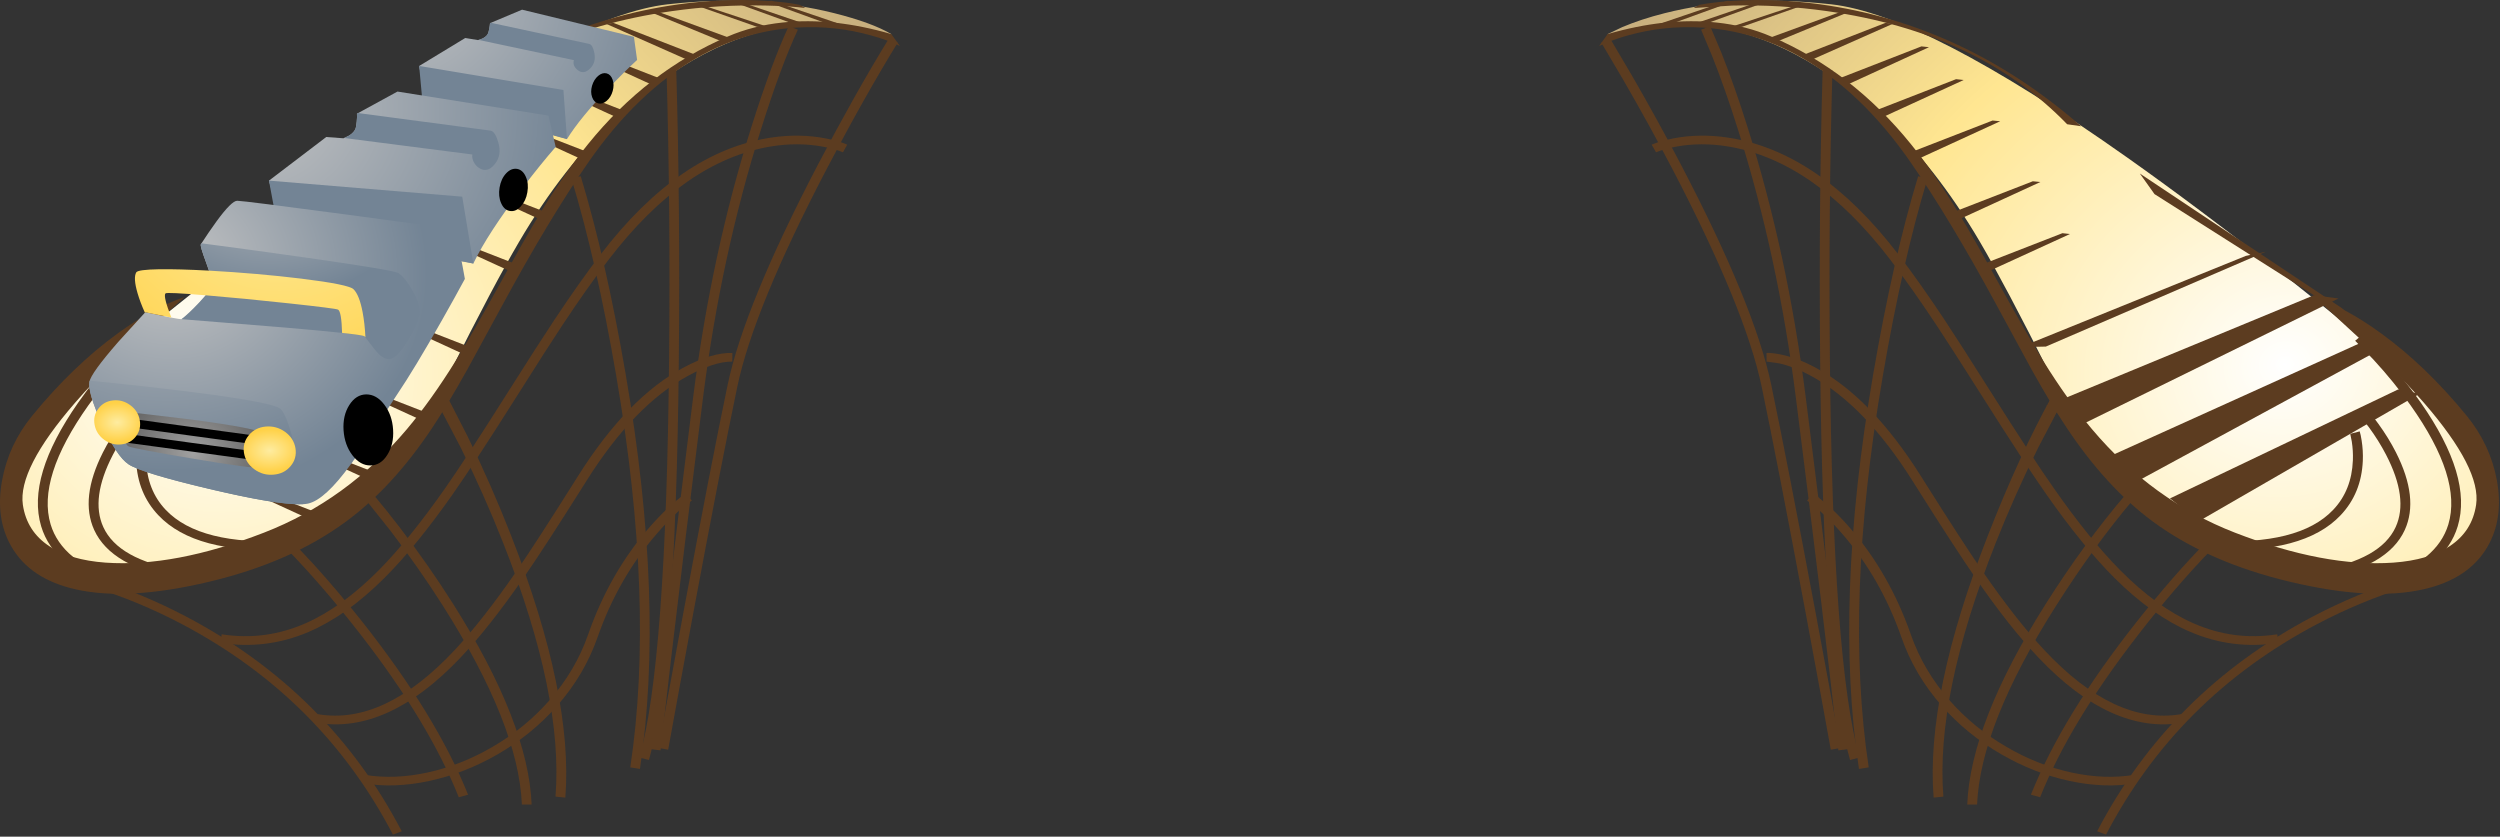 <?xml version="1.0"?>
<!DOCTYPE svg PUBLIC "-//W3C//DTD SVG 1.1//EN" "http://www.w3.org/Graphics/SVG/1.1/DTD/svg11.dtd">
<svg version='1.1' width='995px' height='333px' xmlns='http://www.w3.org/2000/svg' xmlns:xlink='http://www.w3.org/1999/xlink'>
	<rect width="100%" height="100%" fill="#333333" stroke="none"/>
	<defs>
		<radialGradient id="grad0" gradientUnits="userSpaceOnUse" cx="0.0" cy="0.0" r=".5" gradientTransform="matrix(-1143.1 194.275 -170.8 -1005.5 1256.35 281.85)">
		<stop offset="0%" stop-color="#FFFFFF"/>
		<stop offset="41.961%" stop-color="#FFE691"/>
		<stop offset="100%" stop-color="#9D846F"/>
		</radialGradient>
		<radialGradient id="grad1" gradientUnits="userSpaceOnUse" cx="0.0" cy="0.0" r=".5" gradientTransform="matrix(1143.1 194.275 170.8 -1005.5 115.35 281.85)">
		<stop offset="0%" stop-color="#FFFFFF"/>
		<stop offset="41.961%" stop-color="#FFE691"/>
		<stop offset="100%" stop-color="#9D846F"/>
		</radialGradient>
		<radialGradient id="grad2" gradientUnits="userSpaceOnUse" cx="0.0" cy="0.0" r=".5" gradientTransform="matrix(329.6 56.025 49.25 -289.95 211.25 71.9)">
		<stop offset="0%" stop-color="#C4C4C4"/>
		<stop offset="100%" stop-color="#738495"/>
		</radialGradient>
		<radialGradient id="grad3" gradientUnits="userSpaceOnUse" cx="0.0" cy="0.0" r=".5" gradientTransform="matrix(126.6 21.525 18.925 -111.35 227.1 50.95)">
		<stop offset="0%" stop-color="#C4C4C4"/>
		<stop offset="100%" stop-color="#738495"/>
		</radialGradient>
		<radialGradient id="grad4" gradientUnits="userSpaceOnUse" cx="0.0" cy="0.0" r=".5" gradientTransform="matrix(153.375 26.075 22.925 -134.925 172.9 31.7)">
		<stop offset="0%" stop-color="#C4C4C4"/>
		<stop offset="100%" stop-color="#738495"/>
		</radialGradient>
		<radialGradient id="grad5" gradientUnits="userSpaceOnUse" cx="0.0" cy="0.0" r=".5" gradientTransform="matrix(360.3 61.25 53.85 -316.95 134.5 137.1)">
		<stop offset="0%" stop-color="#C4C4C4"/>
		<stop offset="100%" stop-color="#738495"/>
		</radialGradient>
		<radialGradient id="grad6" gradientUnits="userSpaceOnUse" cx="0.0" cy="0.0" r=".5" gradientTransform="matrix(126.6 21.525 18.925 -111.35 227.1 50.95)">
		<stop offset="0%" stop-color="#C4C4C4"/>
		<stop offset="100%" stop-color="#738495"/>
		</radialGradient>
		<radialGradient id="grad7" gradientUnits="userSpaceOnUse" cx="0.0" cy="0.0" r=".5" gradientTransform="matrix(153.375 26.075 22.925 -134.925 172.9 31.7)">
		<stop offset="0%" stop-color="#C4C4C4"/>
		<stop offset="100%" stop-color="#738495"/>
		</radialGradient>
		<radialGradient id="grad8" gradientUnits="userSpaceOnUse" cx="0.0" cy="0.0" r=".5" gradientTransform="matrix(282.475 48 42.225 -248.475 92 226.15)">
		<stop offset="0%" stop-color="#C4C4C4"/>
		<stop offset="100%" stop-color="#738495"/>
		</radialGradient>
		<radialGradient id="grad9" gradientUnits="userSpaceOnUse" cx="0.0" cy="0.0" r=".5" gradientTransform="matrix(296.2 50.35 44.275 -260.55 87 207.25)">
		<stop offset="0%" stop-color="#C4C4C4"/>
		<stop offset="100%" stop-color="#738495"/>
		</radialGradient>
		<radialGradient id="grad10" gradientUnits="userSpaceOnUse" cx="0.0" cy="0.0" r=".5" gradientTransform="matrix(187.8 31.925 28.075 -165.175 144.5 161.25)">
		<stop offset="0%" stop-color="#C4C4C4"/>
		<stop offset="100%" stop-color="#738495"/>
		</radialGradient>
		<radialGradient id="grad11" gradientUnits="userSpaceOnUse" cx="0.0" cy="0.0" r=".5" gradientTransform="matrix(286.45 48.675 42.8 -251.975 150.2 181.5)">
		<stop offset="0%" stop-color="#FEECA0"/>
		<stop offset="100%" stop-color="#FFD147"/>
		</radialGradient>
		<radialGradient id="grad12" gradientUnits="userSpaceOnUse" cx="0.0" cy="0.0" r=".5" gradientTransform="matrix(211.7 35.975 31.625 -186.2 105.75 330.35)">
		<stop offset="0.392%" stop-color="#A0A0A0"/>
		<stop offset="100%" stop-color="#000000"/>
		</radialGradient>
		<radialGradient id="grad13" gradientUnits="userSpaceOnUse" cx="0.0" cy="0.0" r=".5" gradientTransform="matrix(32.95 3.85 5.95 -23.25 148 328.85)">
		<stop offset="0%" stop-color="#FEECA0"/>
		<stop offset="100%" stop-color="#FFD147"/>
		</radialGradient>
		<radialGradient id="grad14" gradientUnits="userSpaceOnUse" cx="0.0" cy="0.0" r=".5" gradientTransform="matrix(28.9 3.55 5.175 -21.3 64.3 313.35)">
		<stop offset="0%" stop-color="#FEECA0"/>
		<stop offset="100%" stop-color="#FFD147"/>
		</radialGradient>
	</defs>
	<g transform="translate(-0.014,-59.079)">
		<path d="M 1341.1 393.8 Q 1332.9 396.8 1324.4 400.1 Q 1306.4 402.95 1282.35 399.95 Q 1260.05 397.15 1236.45 389.9 Q 1195.95 377.5 1167.65 348.25 Q 1146.5 326.45 1124.7 285.7 Q 1100.9 238.25 1086.85 214.25 Q 1062.4 172.65 1033.3 145.9 Q 985.25 101.7 937.95 95.75 Q 908.2 92 884.25 103.2 L 882.5 100.2 L 890.45 96.4 Q 900.95 91.95 913.9 88.7 Q 955.25 78.3 1005.2 83.85 Q 1056.85 89.6 1167.7 167.95 Q 1207.25 195.9 1257.45 235.35 Q 1272.15 246.95 1332 295.05 Q 1340.05 301.45 1346.85 308.2 Q 1373.75 355.45 1360.35 379.55 Q 1354.95 385.5 1347.5 390.25 Z" transform="translate(0.05,0) scale(0.725,0.725)" fill="url(#grad0)"/>
		<path d="M 915.3 95.35 L 906.95 95.95 L 948.1 81.95 L 951.8 82.1 Z" transform="translate(0.05,0) scale(0.725,0.725)" fill="#5C3C20"/>
		<path d="M 967.2 81.9 L 970.7 82.1 L 935.95 94.65 L 928.05 95.25 Z" transform="translate(0.05,0) scale(0.725,0.725)" fill="#5C3C20"/>
		<path d="M 986.45 84.25 L 989.8 84.4 L 956.25 96.2 L 948.6 96.8 Z" transform="translate(0.05,0) scale(0.725,0.725)" fill="#5C3C20"/>
		<path d="M 1011.5 87.6 L 1015.25 87.9 L 975.2 104.4 L 970.05 102.75 Z" transform="translate(0.05,0) scale(0.725,0.725)" fill="#5C3C20"/>
		<path d="M 1035 94.05 L 1039.15 94.5 L 994.95 114.1 L 989.15 111.9 Z" transform="translate(0.05,0) scale(0.725,0.725)" fill="#5C3C20"/>
		<path d="M 1014.3 127.85 L 1008.9 124.8 L 1054.75 106.95 L 1058.9 107.4 Z" transform="translate(0.05,0) scale(0.725,0.725)" fill="#5C3C20"/>
		<path d="M 1033.3 145.9 L 1027.9 142.8 L 1073.75 124.95 L 1077.95 125.4 Z" transform="translate(0.05,0) scale(0.725,0.725)" fill="#5C3C20"/>
		<path d="M 1093.8 147.65 L 1098 148.05 L 1053.35 168.55 L 1047.95 165.45 Z" transform="translate(0.05,0) scale(0.725,0.725)" fill="#5C3C20"/>
		<path d="M 1091.65 230.4 L 1086.3 227.35 L 1132.15 209.5 L 1136.3 209.95 Z" transform="translate(0.05,0) scale(0.725,0.725)" fill="#5C3C20"/>
		<path d="M 1123.05 271.75 L 1109.2 272.05 L 1232.85 221.95 L 1243.8 219.65 Z" transform="translate(0.05,0) scale(0.725,0.725)" fill="#5C3C20"/>
		<path d="M 1270.25 243.55 L 1283.7 245.35 L 1140.85 315.5 L 1123.25 304.3 Z" transform="translate(0.05,0) scale(0.725,0.725)" fill="#5C3C20"/>
		<path d="M 1297.4 269 L 1310.35 271.3 L 1175.15 344.65 L 1158.05 332 Z" transform="translate(0.05,0) scale(0.725,0.725)" fill="#5C3C20"/>
		<path d="M 1316.5 295.25 L 1328.25 297.65 L 1206.9 367.7 L 1191.2 355.1 Z" transform="translate(0.05,0) scale(0.725,0.725)" fill="#5C3C20"/>
		<path d="M 1115.9 181 L 1120.05 181.4 L 1075.45 201.9 L 1070.05 198.8 Z" transform="translate(0.05,0) scale(0.725,0.725)" fill="#5C3C20"/>
		<path d="M 1182.7 188.05 L 1174.65 176.75 L 1285.7 250.75 L 1293.75 258.5 Z" transform="translate(0.05,0) scale(0.725,0.725)" fill="#5C3C20"/>
		<path d="M 1142.45 150.8 L 1134.75 149.7 Q 1086 99.35 1002.95 87.6 Q 977 83.9 950.75 84.55 L 929.65 85.9 L 932.75 84.15 L 937.55 83.35 Q 943.8 82.45 951.05 81.95 Q 974.3 80.45 999.05 83.85 Q 1078.2 94.75 1142.45 150.8 Z" transform="translate(0.05,0) scale(0.725,0.725)" fill="#5C3C20"/>
		<path d="M 1308 276.6 Q 1319.85 289.55 1328.9 302.55 Q 1357.35 343.3 1349.15 370.4 Q 1342.2 393.45 1309 404 L 1307.4 399.55 Q 1337.85 389.8 1344 369.4 Q 1351.65 343.95 1323.25 303.95 Q 1314.35 291.35 1302.85 278.85 Q 1293 268.7 1292.85 268.55 L 1296.85 265.2 Q 1301.8 269.85 1308 276.6 Z" transform="translate(0.05,0) scale(0.725,0.725)" fill="#5C3C20"/>
		<path d="M 1315.25 329.85 Q 1328 355 1320.1 372.4 Q 1310.75 392.9 1273.6 399.25 L 1272.8 394.55 Q 1306.9 388.75 1315.1 370.8 Q 1322.25 355.05 1309.8 331.1 Q 1305.9 323.55 1300.45 316.1 Q 1295.8 310.1 1295.7 310 L 1299.95 306.95 Q 1302.5 309.85 1305.45 313.95 Q 1311.2 321.85 1315.25 329.85 Z" transform="translate(0.05,0) scale(0.725,0.725)" fill="#5C3C20"/>
		<path d="M 1297.05 334.55 Q 1296.25 352.3 1284.9 364.3 Q 1264.6 385.8 1214.05 383.1 Q 1194.05 403.7 1173.6 430.15 Q 1136.1 478.5 1119.9 519.15 L 1114.85 517.75 Q 1132.2 474.3 1173.05 422.65 Q 1193.55 396.8 1211 379.15 L 1211.9 378.2 L 1213.25 378.3 Q 1262.05 381.15 1280.8 361.35 Q 1290.95 350.65 1291.6 334.2 Q 1291.8 329 1291 323.85 Q 1290.2 319.7 1290.15 319.65 L 1295.35 318.3 Q 1295.9 320.05 1296.4 323.25 Q 1297.3 328.9 1297.05 334.55 Z" transform="translate(0.05,0) scale(0.725,0.725)" fill="#5C3C20"/>
		<path d="M 1321.05 403.75 Q 1296.05 411.4 1271.95 424.1 Q 1195.25 464.55 1156.1 539.65 L 1151.2 537.85 Q 1191.15 461.2 1269.6 419.95 Q 1294.25 407 1319.85 399.15 Q 1332.75 395.2 1341.1 393.8 L 1341.8 398.5 Q 1333.65 399.9 1321.05 403.75 Z" transform="translate(0.05,0) scale(0.725,0.725)" fill="#5C3C20"/>
		<path d="M 1092.2 295.65 Q 1115.55 332.6 1127.35 349.4 Q 1146.95 377.45 1163.8 394.45 Q 1183.95 414.8 1203.95 423.6 Q 1226.25 433.45 1250.05 429.7 L 1250.8 434.4 Q 1225.7 438.35 1202.4 428.4 Q 1181.55 419.5 1160.75 398.8 Q 1143.35 381.45 1123.35 352.9 Q 1111.25 335.65 1087.5 298.1 Q 1071.15 272.3 1063.05 260.05 Q 1049.1 239 1037.45 223.8 Q 995.95 169.7 948.6 161.9 Q 933.75 159.45 920.05 162 Q 915.7 162.8 912 164 Q 909.15 165.05 909.05 165.1 L 906.65 160.9 Q 906.75 160.85 909.8 159.7 Q 913.75 158.4 918.35 157.5 Q 932.95 154.65 948.65 157.05 Q 998.75 164.65 1041.95 221 Q 1053.7 236.35 1067.7 257.45 Q 1076 270 1092.2 295.65 Z" transform="translate(0.05,0) scale(0.725,0.725)" fill="#5C3C20"/>
		<path d="M 996.5 283.25 Q 1027.35 299.7 1054.55 343 L 1055.9 345.15 Q 1077.35 379.2 1088.3 395.1 Q 1106.65 421.7 1122.1 438.25 Q 1160.9 479.75 1197.3 473.55 L 1198.1 478.25 Q 1159.2 484.85 1119.05 442.55 Q 1103.05 425.75 1084.3 398.55 Q 1073.1 382.35 1051.2 347.6 L 1049.85 345.45 Q 1023.8 304.1 994.35 287.95 Q 985.1 282.85 976.6 280.95 Q 969.85 280 969.75 280 L 969.7 275.25 Q 972.65 275.1 977.6 276.1 Q 986.7 278 996.5 283.25 Z" transform="translate(0.05,0) scale(0.725,0.725)" fill="#5C3C20"/>
		<path d="M 1001.7 357.4 Q 1008.8 363.5 1015.65 371.45 Q 1037.2 396.3 1048.95 429.85 Q 1055.8 449.5 1070.1 465.85 Q 1083.35 481 1101.35 491.45 Q 1118.5 501.5 1137 505.55 Q 1155.45 509.55 1171.5 506.85 L 1172.3 511.5 Q 1155.45 514.35 1136.05 510.2 Q 1116.65 506 1098.65 495.6 Q 1079.8 484.75 1065.9 468.95 Q 1050.95 451.95 1043.8 431.45 Q 1032.45 398.95 1011.2 374.45 Q 1004.55 366.75 997.65 360.8 Q 992.1 356.3 992 356.25 L 995.35 352.4 Q 997.95 354.15 1001.7 357.4 Z" transform="translate(0.05,0) scale(0.725,0.725)" fill="#5C3C20"/>
		<path d="M 1170.95 355.85 Q 1149.85 380.7 1128.9 413.65 Q 1087.1 479.45 1085.3 523.15 L 1079.9 523.15 Q 1081.7 478.35 1123.1 412.85 Q 1144.05 379.75 1166.75 353.1 Z" transform="translate(0.05,0) scale(0.725,0.725)" fill="#5C3C20"/>
		<path d="M 1130 305.95 Q 1129.85 306.25 1118.85 327.25 Q 1105.9 353.3 1095.5 379.6 Q 1062.4 463.4 1066.8 518.8 L 1061.45 519.35 Q 1057 463.1 1091.1 375.8 Q 1108.15 332 1126.55 298.7 Z" transform="translate(0.05,0) scale(0.725,0.725)" fill="#5C3C20"/>
		<path d="M 1058.15 179.35 Q 1044.35 224.95 1033.6 287.55 Q 1012.15 412.35 1025.8 502.75 L 1020.45 503.6 Q 1006.7 412.6 1028.25 287.05 Q 1039.05 224.15 1052.95 178.25 Z" transform="translate(0.05,0) scale(0.725,0.725)" fill="#5C3C20"/>
		<path d="M 1005.9 120.3 Q 1003.7 195.4 1004.5 278.95 Q 1006.1 445.7 1020.75 497.35 L 1015.55 498.7 Q 1000.75 446.7 999.15 279.45 Q 998.35 195.65 1000.5 120.35 Z" transform="translate(0.05,0) scale(0.725,0.725)" fill="#5C3C20"/>
		<path d="M 938.75 95.8 Q 938.85 96 944.9 110.35 Q 952.25 128.9 959.2 151 Q 981.3 221.15 991.2 299.3 Q 1007 423.95 1014.5 492.75 L 1009.15 493.4 Q 1001.65 424.6 985.85 300.05 Q 976.05 222.35 954.05 152.65 Q 947.2 130.75 939.85 112.25 Q 933.9 98 933.8 97.8 Z" transform="translate(0.05,0) scale(0.725,0.725)" fill="#5C3C20"/>
		<path d="M 883.75 102.5 Q 883.95 102.8 895.85 123 Q 910.2 147.85 922.85 172.1 Q 963.25 249.4 972.3 292.75 Q 981.3 335.8 996.65 417.8 Q 1004.3 458.85 1010.3 492.1 L 1005 493.05 Q 999 459.8 991.35 418.8 Q 976.05 336.8 967.05 293.8 Q 958.05 250.9 917.95 174.1 Q 905.3 149.95 891.05 125.3 Q 879.2 105.2 879 104.9 Z" transform="translate(0.05,0) scale(0.725,0.725)" fill="#5C3C20"/>
		<path d="M 1370.65 345.15 Q 1374.5 366.15 1365.45 381.7 Q 1355.15 399.4 1330.3 405 Q 1301.65 411.5 1257 400.85 Q 1212.25 390.2 1181.85 367.85 Q 1156.15 348.9 1134.45 316.25 Q 1125.8 303.3 1115.3 284.5 Q 1112.95 280.2 1096.2 249.35 Q 1070.2 201.35 1048.65 170.35 Q 1021.9 131.9 989.1 113.2 Q 962.9 98.25 934.05 96.6 Q 913.4 95.4 893.55 100.95 Q 887.35 102.7 881.95 104.9 L 877.8 106.75 L 882.5 100.2 Q 914.45 90.9 942.2 93.85 Q 958.4 95.55 972.3 101.55 Q 1016.55 120.5 1049.05 160.7 Q 1061.95 176.65 1075.4 198.8 Q 1083 211.3 1098.4 239.25 Q 1113.1 265.8 1121.55 279.5 Q 1135.05 301.25 1148.35 317.05 Q 1181.4 356.25 1226.85 373.9 Q 1276.1 393 1313.85 390.35 Q 1333.15 388.95 1344.7 381.35 Q 1357.1 373.2 1359.25 358.6 Q 1362.15 339 1330.65 302.65 Q 1320.8 291.3 1308.7 279.65 L 1270.55 244.55 Q 1287.6 250.35 1307.1 264.5 Q 1331.75 282.4 1354.1 309.75 Q 1367 325.55 1370.65 345.15 Z" transform="translate(0.05,0) scale(0.725,0.725)" fill="#5C3C20"/>
		<path d="M 489.25 100.2 L 487.45 103.2 Q 463.55 92 433.8 95.75 Q 386.45 101.7 338.4 145.9 Q 309.3 172.65 284.9 214.25 Q 270.8 238.25 247.05 285.7 Q 225.25 326.45 204.1 348.25 Q 175.8 377.5 135.3 389.9 Q 111.65 397.15 89.4 399.95 Q 65.35 402.95 47.3 400.1 Q 39.3 396.95 30.65 393.8 Q 28 392.6 24.25 390.25 Q 16.8 385.5 11.4 379.55 Q 5 368.05 7.9 351.05 Q 11 332.65 24.9 308.2 Q 31.65 301.55 39.7 295.05 Q 100.4 246.3 114.3 235.35 Q 164.5 195.9 204 167.95 Q 314.85 89.6 366.5 83.85 Q 416.45 78.3 457.85 88.7 Q 478.55 93.9 489.25 100.2 Z" transform="translate(0.05,0) scale(0.725,0.725)" fill="url(#grad1)"/>
		<path d="M 423.6 81.95 L 464.75 95.95 L 456.45 95.35 L 419.95 82.1 Z" transform="translate(0.05,0) scale(0.725,0.725)" fill="#5C3C20"/>
		<path d="M 435.75 94.65 L 401 82.1 L 404.5 81.9 L 443.7 95.25 Z" transform="translate(0.05,0) scale(0.725,0.725)" fill="#5C3C20"/>
		<path d="M 415.5 96.2 L 381.9 84.4 L 385.3 84.25 L 423.15 96.8 Z" transform="translate(0.05,0) scale(0.725,0.725)" fill="#5C3C20"/>
		<path d="M 360.2 87.6 L 401.7 102.75 L 396.55 104.4 L 356.5 87.9 Z" transform="translate(0.05,0) scale(0.725,0.725)" fill="#5C3C20"/>
		<path d="M 336.7 94.05 L 382.6 111.9 L 376.8 114.1 L 332.55 94.5 Z" transform="translate(0.05,0) scale(0.725,0.725)" fill="#5C3C20"/>
		<path d="M 357.45 127.85 L 312.8 107.4 L 317 106.95 L 362.85 124.8 Z" transform="translate(0.05,0) scale(0.725,0.725)" fill="#5C3C20"/>
		<path d="M 338.4 145.9 L 293.8 125.4 L 297.95 124.95 L 343.8 142.8 Z" transform="translate(0.05,0) scale(0.725,0.725)" fill="#5C3C20"/>
		<path d="M 277.9 147.65 L 323.8 165.45 L 318.4 168.55 L 273.75 148.05 Z" transform="translate(0.05,0) scale(0.725,0.725)" fill="#5C3C20"/>
		<path d="M 280.05 230.4 L 235.4 209.95 L 239.6 209.5 L 285.45 227.35 Z" transform="translate(0.05,0) scale(0.725,0.725)" fill="#5C3C20"/>
		<path d="M 254.1 275.75 L 209.5 255.25 L 213.65 254.8 L 259.5 272.65 Z" transform="translate(0.05,0) scale(0.725,0.725)" fill="#5C3C20"/>
		<path d="M 190.2 290.95 L 236.05 308.8 L 230.65 311.85 L 186 291.4 Z" transform="translate(0.05,0) scale(0.725,0.725)" fill="#5C3C20"/>
		<path d="M 160.1 323.15 L 205.95 340.95 L 200.55 344.05 L 155.9 323.55 Z" transform="translate(0.05,0) scale(0.725,0.725)" fill="#5C3C20"/>
		<path d="M 129.35 345.6 L 175.25 363.45 L 169.85 366.5 L 125.2 346.05 Z" transform="translate(0.05,0) scale(0.725,0.725)" fill="#5C3C20"/>
		<path d="M 255.85 181 L 301.7 198.8 L 296.3 201.9 L 251.65 181.4 Z" transform="translate(0.05,0) scale(0.725,0.725)" fill="#5C3C20"/>
		<path d="M 421 84.55 Q 394.75 83.9 368.8 87.6 Q 285.75 99.35 237 149.7 L 229.3 150.8 Q 293.5 94.75 372.65 83.85 Q 397.4 80.45 420.65 81.95 Q 432.25 82.7 438.95 84.15 L 442.1 85.9 Q 434.15 84.85 421 84.55 Z" transform="translate(0.05,0) scale(0.725,0.725)" fill="#5C3C20"/>
		<path d="M 63.75 276.6 Q 70.35 269.4 74.9 265.2 L 78.85 268.55 Q 78.7 268.7 68.9 278.85 Q 57.4 291.4 48.5 303.95 Q 20.1 343.95 27.75 369.4 Q 33.95 389.85 64.35 399.55 L 62.7 404 Q 29.5 393.45 22.55 370.4 Q 14.4 343.3 42.85 302.55 Q 51.9 289.55 63.75 276.6 Z" transform="translate(0.05,0) scale(0.725,0.725)" fill="#5C3C20"/>
		<path d="M 56.45 329.85 Q 60.5 321.85 66.25 313.95 Q 69.25 309.85 71.75 306.95 L 76.05 310 Q 76 310.1 71.3 316.1 Q 65.85 323.55 61.95 331.1 Q 49.5 355.05 56.65 370.8 Q 64.8 388.75 98.95 394.55 L 98.15 399.25 Q 61 392.9 51.65 372.4 Q 43.75 355 56.45 329.85 Z" transform="translate(0.05,0) scale(0.725,0.725)" fill="#5C3C20"/>
		<path d="M 74.7 334.55 Q 74.45 328.9 75.35 323.25 Q 75.75 320.5 76.35 318.3 L 81.55 319.65 Q 81.55 319.7 80.7 323.85 Q 79.95 329 80.15 334.2 Q 80.75 350.65 90.9 361.35 Q 109.65 381.15 158.45 378.3 L 159.8 378.2 L 160.75 379.15 Q 160.9 379.3 172.15 391.3 Q 185.85 406.45 198.7 422.65 Q 239.55 474.35 256.9 517.75 L 251.8 519.15 Q 235.6 478.5 198.15 430.15 Q 177.65 403.7 157.65 383.1 Q 107.15 385.8 86.85 364.3 Q 75.5 352.3 74.7 334.55 Z" transform="translate(0.05,0) scale(0.725,0.725)" fill="#5C3C20"/>
		<path d="M 30.65 393.8 Q 30.8 393.85 36.55 395 Q 43.75 396.7 51.85 399.15 Q 77.45 407 102.1 419.95 Q 180.55 461.2 220.5 537.85 L 215.65 539.65 Q 176.5 464.55 99.8 424.1 Q 75.7 411.4 50.65 403.75 Q 42.7 401.3 35.65 399.7 Q 31.2 398.65 29.9 398.5 Z" transform="translate(0.05,0) scale(0.725,0.725)" fill="#5C3C20"/>
		<path d="M 453.35 157.5 Q 460.65 158.9 465.05 160.9 L 462.7 165.1 Q 458.55 163.25 451.7 162 Q 437.95 159.45 423.1 161.9 Q 375.75 169.7 334.25 223.8 Q 322.55 239.05 308.65 260.05 Q 300 273.1 284.25 298.1 Q 260.45 335.75 248.4 352.9 Q 228.35 381.45 210.95 398.8 Q 190.2 419.5 169.35 428.4 Q 146.05 438.35 120.95 434.4 L 121.65 429.7 Q 145.45 433.45 167.8 423.6 Q 187.75 414.8 207.95 394.45 Q 224.8 377.4 244.4 349.4 Q 256.2 332.55 279.5 295.65 Q 295.45 270.4 304.05 257.45 Q 318 236.4 329.8 221 Q 373 164.65 423.1 157.05 Q 438.8 154.65 453.35 157.5 Z" transform="translate(0.05,0) scale(0.725,0.725)" fill="#5C3C20"/>
		<path d="M 375.25 283.25 Q 390.8 274.9 402 275.25 L 401.95 280 Q 392.15 279.85 377.4 287.95 Q 347.9 304.1 321.9 345.45 L 320.55 347.6 Q 298.7 382.3 287.45 398.55 Q 268.65 425.75 252.7 442.55 Q 212.55 484.85 173.65 478.25 L 174.45 473.55 Q 210.85 479.75 249.65 438.25 Q 265.1 421.7 283.45 395.1 Q 294.4 379.15 315.8 345.15 L 317.15 343 Q 344.4 299.7 375.25 283.25 Z" transform="translate(0.05,0) scale(0.725,0.725)" fill="#5C3C20"/>
		<path d="M 376.4 352.4 L 379.75 356.25 Q 371.15 362.2 360.55 374.45 Q 339.3 398.9 327.95 431.45 Q 320.75 451.95 305.8 468.95 Q 291.9 484.75 273.1 495.6 Q 255.05 506 235.65 510.2 Q 216.3 514.35 199.45 511.5 L 200.25 506.85 Q 216.3 509.55 234.75 505.55 Q 253.25 501.5 270.4 491.45 Q 288.4 481 301.65 465.85 Q 315.95 449.5 322.8 429.85 Q 334.5 396.3 356.05 371.45 Q 366.95 358.9 376.4 352.4 Z" transform="translate(0.05,0) scale(0.725,0.725)" fill="#5C3C20"/>
		<path d="M 205 353.1 Q 211.55 360.8 219.6 371.3 Q 235.4 392 248.6 412.85 Q 290 478.35 291.8 523.15 L 286.45 523.15 Q 284.65 479.4 242.85 413.65 Q 229.7 393 214.1 372.6 Q 200.95 356.1 200.75 355.85 Z" transform="translate(0.05,0) scale(0.725,0.725)" fill="#5C3C20"/>
		<path d="M 245.2 298.7 Q 245.4 299 256.65 321.05 Q 269.95 348.35 280.65 375.8 Q 314.7 463.1 310.3 519.35 L 304.9 518.8 Q 309.3 463.4 276.2 379.6 Q 265.85 353.3 252.9 327.25 Q 241.95 306.25 241.75 305.95 Z" transform="translate(0.05,0) scale(0.725,0.725)" fill="#5C3C20"/>
		<path d="M 313.6 179.35 L 318.75 178.25 Q 332.65 224.15 343.45 287.05 Q 365 412.6 351.25 503.6 L 345.95 502.75 Q 359.6 412.35 338.2 287.55 Q 327.45 224.95 313.6 179.35 Z" transform="translate(0.05,0) scale(0.725,0.725)" fill="#5C3C20"/>
		<path d="M 365.85 120.3 L 371.2 120.35 Q 373.4 195.65 372.6 279.45 Q 370.95 446.65 356.2 498.7 L 350.95 497.35 Q 365.65 445.7 367.25 278.95 Q 368.05 195.4 365.85 120.3 Z" transform="translate(0.05,0) scale(0.725,0.725)" fill="#5C3C20"/>
		<path d="M 432.95 95.8 L 437.95 97.8 Q 428.65 117.7 417.65 152.65 Q 395.7 222.3 385.85 300.05 Q 376.05 377.65 368.35 443.15 Q 364.5 475.85 362.55 493.4 L 357.2 492.75 Q 359.15 475.2 363 442.5 Q 370.7 376.95 380.5 299.3 Q 390.4 221.15 412.5 151 Q 423.6 115.85 432.95 95.8 Z" transform="translate(0.05,0) scale(0.725,0.725)" fill="#5C3C20"/>
		<path d="M 488 102.5 L 492.75 104.9 Q 473.95 135.6 453.85 174.1 Q 413.7 250.9 404.7 293.8 Q 395.65 337.1 380.4 418.8 Q 372.75 459.8 366.75 493.05 L 361.4 492.1 Q 367.45 458.85 375.1 417.8 Q 390.4 335.8 399.4 292.75 Q 408.5 249.4 448.85 172.1 Q 469.1 133.35 488 102.5 Z" transform="translate(0.05,0) scale(0.725,0.725)" fill="#5C3C20"/>
		<path d="M 489.25 100.2 L 493.95 106.75 Q 488.15 103.75 478.2 100.95 Q 458.35 95.4 437.7 96.6 Q 408.85 98.25 382.65 113.2 Q 349.85 131.9 323.1 170.35 Q 301.55 201.35 275.55 249.35 Q 258.8 280.2 256.4 284.5 Q 245.9 303.3 237.3 316.25 Q 215.6 348.9 189.85 367.85 Q 159.5 390.2 114.75 400.85 Q 70.05 411.5 41.4 405 Q 16.6 399.4 6.3 381.7 Q -2.75 366.15 1.1 345.15 Q 4.7 325.55 17.6 309.75 Q 39.95 282.4 64.6 264.5 Q 84.1 250.35 101.2 244.55 L 63 279.65 Q 50.9 291.3 41.1 302.65 Q 9.65 339 12.5 358.6 Q 14.65 373.2 27.05 381.35 Q 38.55 388.95 57.85 390.35 Q 95.65 393 144.85 373.9 Q 190.35 356.25 223.35 317.05 Q 236.65 301.25 250.15 279.5 Q 258.65 265.75 273.3 239.25 Q 288.75 211.25 296.3 198.8 Q 309.75 176.65 322.7 160.7 Q 355.2 120.5 399.45 101.55 Q 413.35 95.55 429.55 93.85 Q 457.25 90.9 489.25 100.2 Z" transform="translate(0.05,0) scale(0.725,0.725)" fill="#5C3C20"/>
		<path d="M 349.7 114.4 Q 342.9 120.65 334.7 129.2 Q 318.3 146.3 311.2 157.85 L 233.35 135.2 L 230.05 117.7 L 255.35 102.35 L 262.4 103.5 L 264.9 102.6 Q 267.5 101.3 268.05 99.35 Q 268.6 97.4 268.8 95.6 L 268.95 94.2 L 286.55 86.8 L 347.95 101.7 Z" transform="translate(0.05,0) scale(0.725,0.725)" fill="url(#grad2)"/>
		<path d="M 268.8 95.6 L 268.95 94.2 L 269.45 94 L 323.45 105.6 Q 325.35 106.1 326.25 110.65 Q 327.25 115.85 323.9 119.1 Q 320.45 122.55 317.2 120.05 Q 314.1 117.65 315 114.5 L 262.7 103.4 Q 264.15 103.05 265.45 102.3 Q 267.55 101.05 268.05 99.35 Q 268.6 97.4 268.8 95.6 Z" transform="translate(0.05,0) scale(0.725,0.725)" fill="url(#grad3)"/>
		<path d="M 230.05 117.7 L 309.25 130.9 L 311.2 157.85 L 231.8 136.6 Z" transform="translate(0.05,0) scale(0.725,0.725)" fill="url(#grad4)"/>
		<path d="M 336.3 131.45 Q 335.35 134.85 333 136.85 Q 330.65 138.85 328.35 138.25 Q 326 137.65 325 134.8 Q 324 132 324.95 128.6 Q 325.95 125.2 328.25 123.2 Q 330.6 121.2 332.9 121.75 Q 335.25 122.35 336.25 125.2 Q 337.25 128.05 336.3 131.45 Z" transform="translate(0.05,0) scale(0.725,0.725)" fill="#000000"/>
		<path d="M 195.9 143.9 L 218.15 131.75 L 301.05 144.95 L 305 162.15 Q 296.85 171.5 287.15 184.2 Q 267.7 209.55 259.8 226.15 L 154.2 204.2 L 147.6 180.65 L 179.05 156.7 L 188.5 157.4 L 191.65 155.9 Q 194.95 153.8 195.4 151.05 Q 195.85 148.3 195.95 145.85 Z" transform="translate(0.05,0) scale(0.725,0.725)" fill="url(#grad5)"/>
		<path d="M 195.95 145.85 L 195.9 143.9 L 196.55 143.55 Q 207.75 145.05 269.25 153.2 Q 271.8 153.65 273.55 159.8 Q 275.55 166.75 271.55 171.6 Q 267.45 176.7 262.85 173.65 Q 261 172.4 259.95 170.3 Q 258.95 168.2 259.25 166.3 L 188.85 157.25 Q 190.75 156.55 192.35 155.4 Q 195 153.5 195.4 151.05 Q 195.85 148.3 195.95 145.85 Z" transform="translate(0.05,0) scale(0.725,0.725)" fill="url(#grad6)"/>
		<path d="M 152.35 206.3 L 147.6 180.65 L 253.7 189.45 L 259.8 226.15 Z" transform="translate(0.05,0) scale(0.725,0.725)" fill="url(#grad7)"/>
		<path d="M 277.8 176.65 Q 280.6 173.7 283.8 174.2 Q 286.95 174.75 288.6 178.5 Q 290.3 182.25 289.45 187.05 Q 288.65 191.8 285.85 194.8 Q 283.05 197.85 279.85 197.3 Q 276.7 196.8 275.05 193 Q 273.4 189.25 274.2 184.45 Q 275 179.65 277.8 176.65 Z" transform="translate(0.05,0) scale(0.725,0.725)" fill="#000000"/>
		<path d="M 116.5 237.5 Q 116.65 235.25 113.05 225.45 Q 109.65 216.3 110.2 215.6 Q 114.55 208.9 118.75 203.1 Q 127.1 191.65 130.2 191.7 Q 133.85 191.75 190.8 199.35 Q 247.5 206.9 248.85 207.45 Q 249.9 207.9 252.65 221.3 Q 254 228 255.15 234.6 Q 249.65 244.8 242.25 257.85 Q 227.5 283.9 217.95 298.05 Q 215.65 301.45 205.15 317.7 Q 197.35 329.75 192.55 336.35 Q 178.35 355.95 169 357.95 Q 158.75 360.1 117.65 350.55 Q 78.05 341.35 70.55 336.4 Q 64.05 332.15 55.95 314.25 Q 48.05 296.95 49.05 291.05 Q 49.85 286.4 64.85 269.2 L 79.7 252.9 Q 98.2 256.85 99.55 256.7 Q 101 256.55 108.45 248.7 Q 116.35 240.45 116.5 237.5 Z" transform="translate(0.05,0) scale(0.725,0.725)" fill="url(#grad8)"/>
		<path d="M 49.05 291.05 L 49.2 290.45 Q 80.9 293.6 105.65 296.75 Q 150.55 302.45 154.1 306.1 Q 158.05 310.05 162.55 330.5 Q 166.85 350 166.35 358.25 Q 152.75 358.95 114.4 349.8 Q 77.55 341.05 70.55 336.4 Q 64.05 332.15 55.95 314.25 Q 48.05 296.95 49.05 291.05 Z" transform="translate(0.05,0) scale(0.725,0.725)" fill="url(#grad9)"/>
		<path d="M 116.5 237.5 Q 116.65 235.25 113.05 225.45 Q 109.65 216.3 110.2 215.6 L 110.6 215.05 Q 141.75 219.15 169.3 223.1 Q 216.15 229.8 218.65 231.4 Q 222.35 233.85 226.5 241.15 Q 231.05 249.2 230.25 253.85 Q 229.25 259.8 223.7 268.8 Q 217.55 278.75 213.35 278.65 Q 209.7 278.55 205.6 273.25 Q 200.15 266.2 200.1 266.15 Q 198.45 264.9 156.35 261.3 Q 109.6 257.55 99.55 256.7 Q 103.35 253.85 109.35 247.5 Q 116.35 240.05 116.5 237.5 Z" transform="translate(0.05,0) scale(0.725,0.725)" fill="url(#grad10)"/>
		<path d="M 112.95 243.6 L 112.8 243.6 Q 91.55 241.8 90.8 242.55 Q 89.4 244.05 94 255.8 L 79.7 252.9 L 79.5 253.15 Q 76.9 247.4 75.45 242.4 Q 73 234 74.75 231 Q 75.65 229.5 87.25 229.3 Q 97.8 229.15 114.7 230.05 Q 141.5 231.55 165.35 234.45 Q 191.3 237.65 194 240.25 Q 197.2 243.35 199 252.8 Q 200.2 259.1 200.55 266.6 L 200.1 266.15 Q 199.2 265.45 187.75 264.25 Q 187.4 252.35 185.5 251.45 Q 184.2 250.8 158.85 248.05 Q 133.5 245.3 112.95 243.6 Z" transform="translate(0.05,0) scale(0.725,0.725)" fill="url(#grad11)"/>
		<path d="M 66.6 307.25 L 104.5 311.75 Q 142.6 316.8 143.85 319.45 Q 145.4 322.75 144.65 329.9 Q 143.9 337.1 141.7 338.05 Q 139.65 338.95 106.3 333.35 Q 73.55 327.85 70.5 326.55 Q 68.3 325.6 67.25 316.35 Z" transform="translate(0.05,0) scale(0.725,0.725)" fill="url(#grad12)"/>
		<path d="M 68.65 315.7 L 69.25 311 L 141.15 320.8 L 140.55 325.55 Z" transform="translate(0.05,0) scale(0.725,0.725)" fill="#000000"/>
		<path d="M 67.25 324.2 L 67.85 319.5 L 139.7 329.3 L 139.1 334 Z" transform="translate(0.05,0) scale(0.725,0.725)" fill="#000000"/>
		<path d="M 156.5 318.6 Q 161.25 322.1 162.15 327.55 Q 163.05 333.05 159.55 337.3 Q 156.05 341.55 150.2 342.05 Q 144.35 342.6 139.55 339.1 Q 134.8 335.65 133.9 330.15 Q 133 324.7 136.5 320.45 Q 140 316.2 145.85 315.65 Q 151.7 315.15 156.5 318.6 Z" transform="translate(0.05,0) scale(0.725,0.725)" fill="url(#grad13)"/>
		<path d="M 76.65 312 Q 77.6 317 74.65 320.95 Q 71.7 324.9 66.55 325.45 Q 61.4 326 57.15 322.9 Q 52.85 319.75 51.9 314.75 Q 50.95 309.75 53.95 305.8 Q 56.9 301.85 62 301.3 Q 67.15 300.75 71.45 303.9 Q 75.7 307 76.65 312 Z" transform="translate(0.05,0) scale(0.725,0.725)" fill="url(#grad14)"/>
		<path d="M 215.75 317.35 Q 216.25 325.4 212.6 331.15 Q 209 336.95 203.35 337 Q 197.75 337.1 193.4 331.4 Q 189.1 325.75 188.55 317.65 Q 188.05 309.6 191.7 303.85 Q 195.35 298.1 200.95 298 Q 206.6 297.95 210.9 303.6 Q 215.25 309.3 215.75 317.35 Z" transform="translate(0.05,0) scale(0.725,0.725)" fill="#000000"/>
	</g>
</svg>
